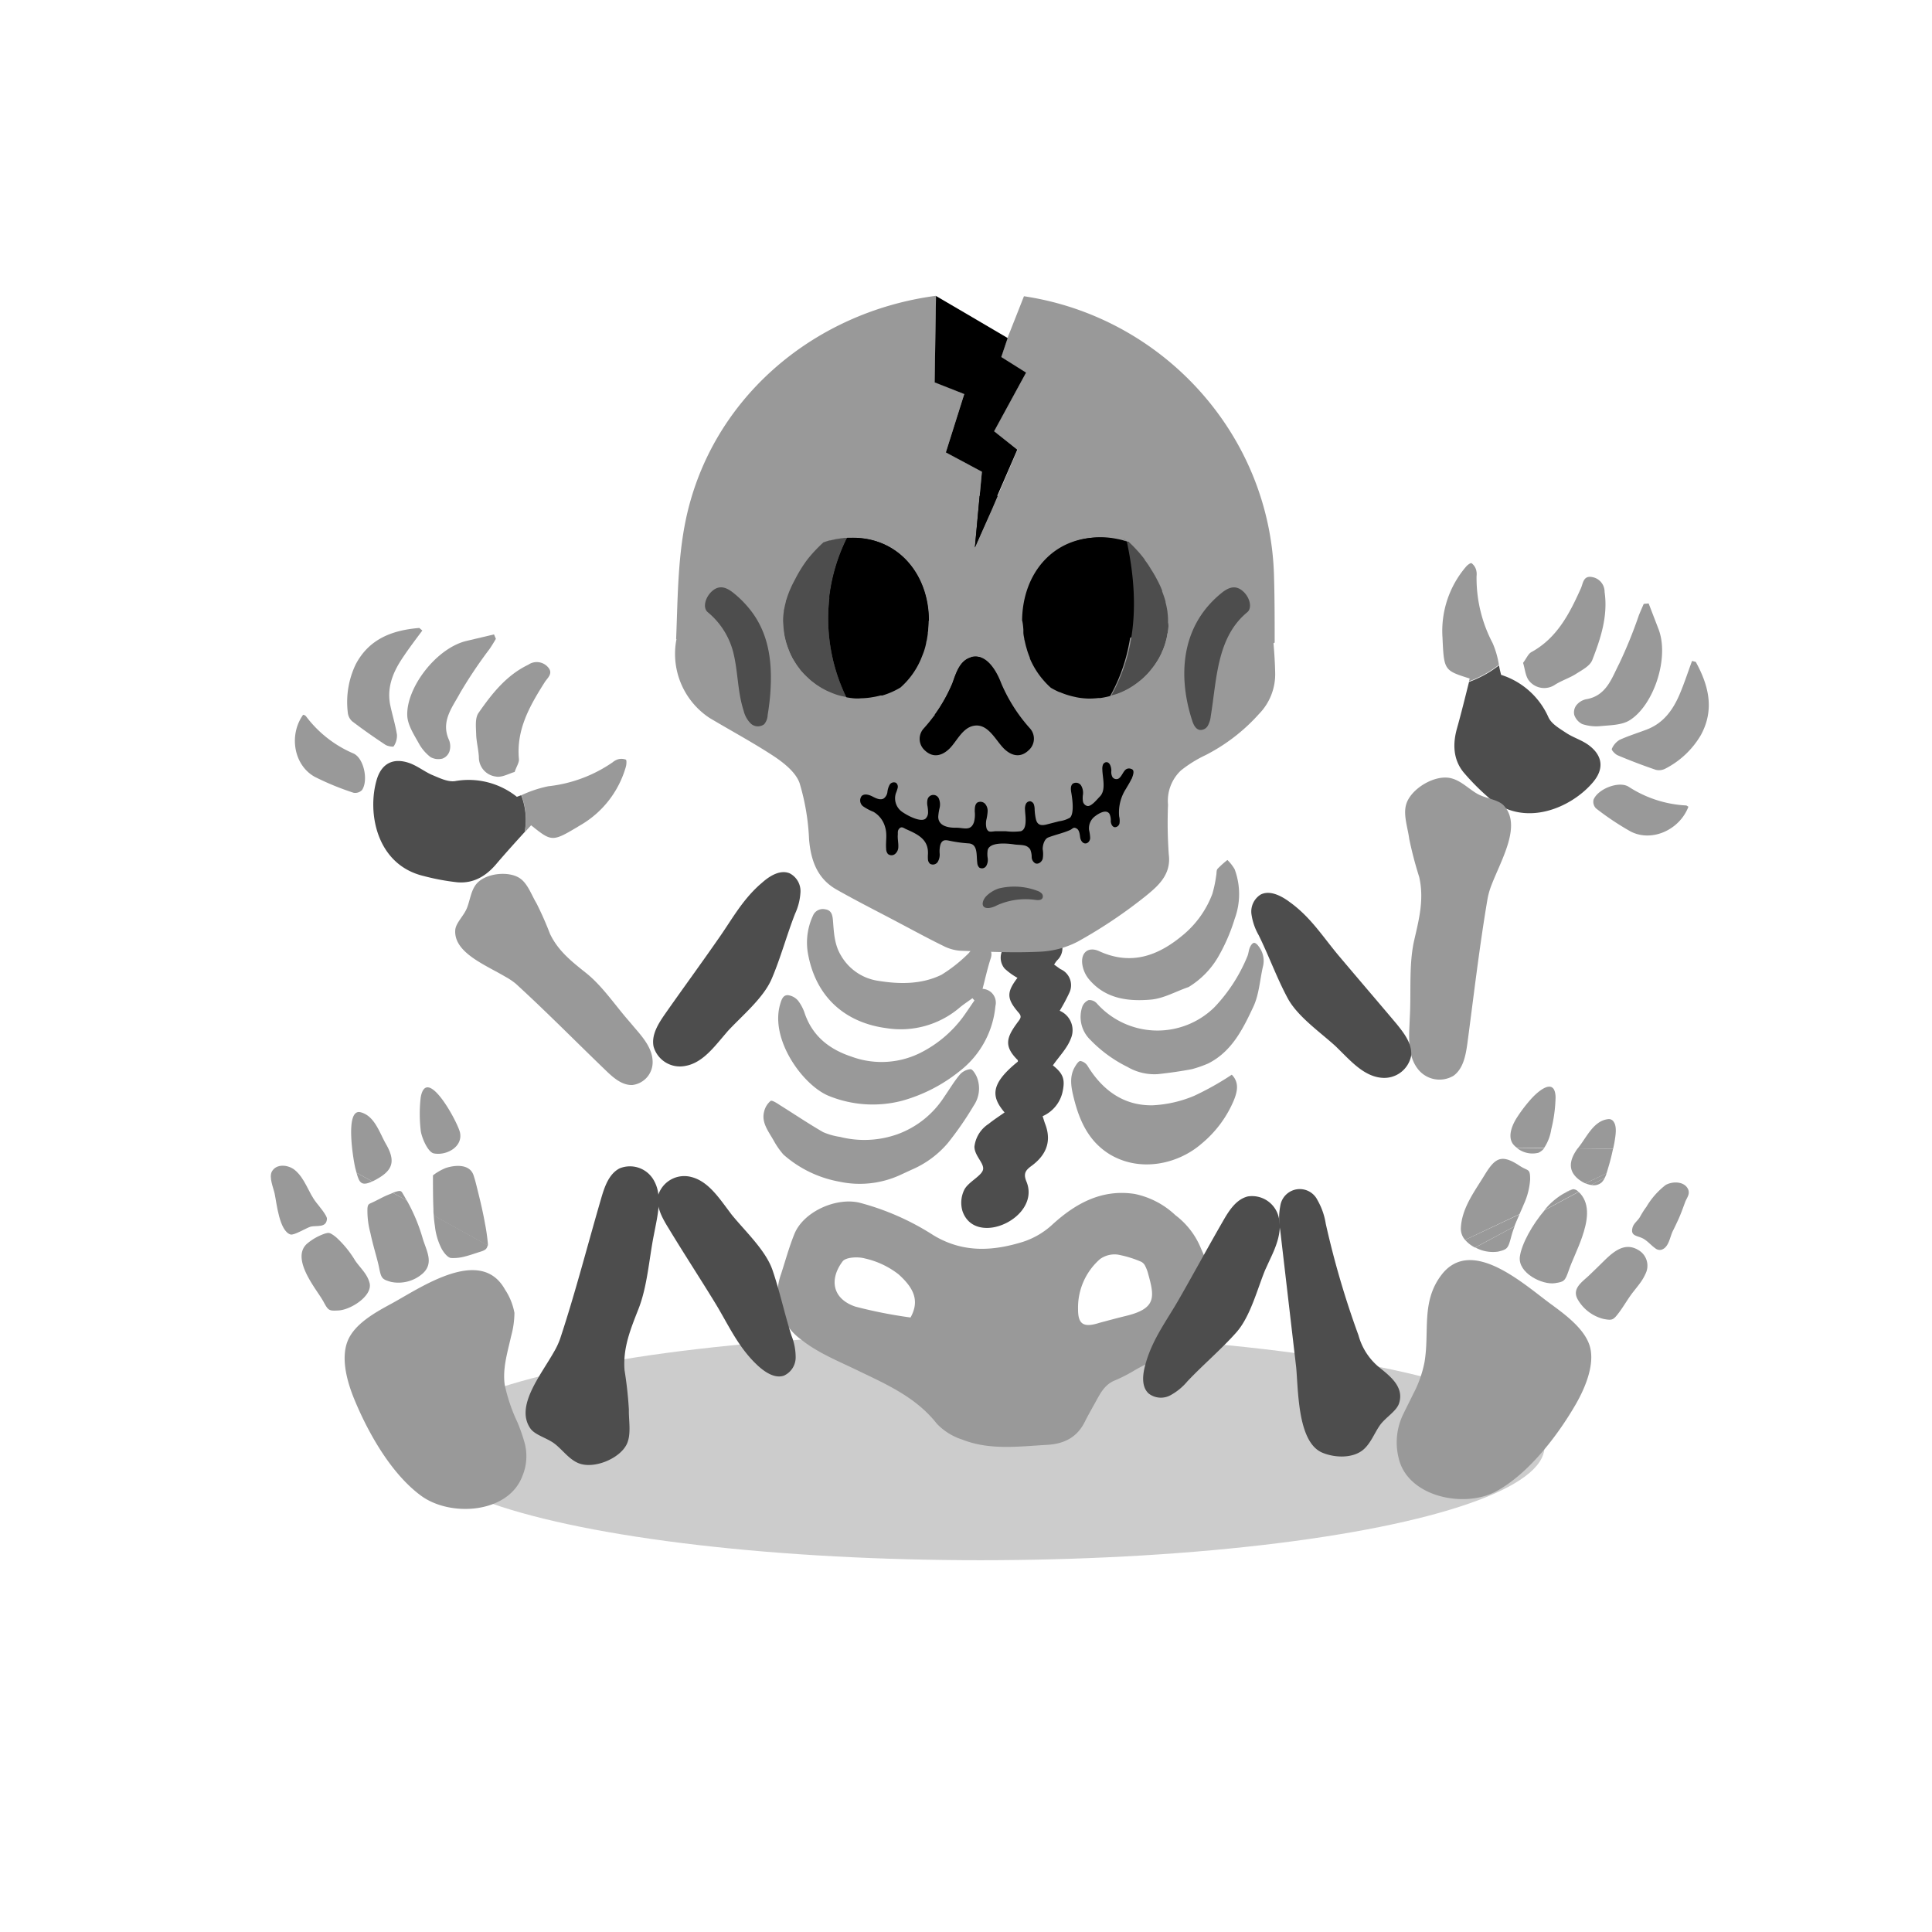 <svg xmlns="http://www.w3.org/2000/svg" viewBox="0 0 300 300"><defs><style>.cls-1{isolation:isolate;}.cls-2{fill:#ccc;mix-blend-mode:multiply;}.cls-3{fill:#4d4d4d;}.cls-4{fill:#999;}.cls-5{fill:none;}</style></defs><title>Artboard 5</title><g class="cls-1"><g id="Layer_1" data-name="Layer 1"><rect x="119" y="77" width="64" height="34"/><ellipse class="cls-2" cx="152.23" cy="224.69" rx="87.59" ry="17.58"/><path class="cls-3" d="M154.15,190.6c-2,.31-3.93-.35-4.69-2.52a4.55,4.55,0,0,1,.23-3.24c.53-1.23,2.64-2.17,2.94-3.16s-1.33-2.19-1.32-3.64a4.88,4.88,0,0,1,2.2-3.52c.79-.64,1.65-1.19,2.48-1.78-2-2.37-2.36-4.33,2.06-7.89,0-.08,0-.18,0-.22-2.25-2.22-1.77-3.57.05-6,.37-.49.58-.79.09-1.36-1.9-2.19-1.91-3.18-.2-5.43a10.09,10.09,0,0,1-2-1.45,2.63,2.63,0,0,1,.3-3.66,9.11,9.11,0,0,1,5.24-2.49,3,3,0,0,1,3.11,1.73,2.57,2.57,0,0,1-.51,3.17,5.77,5.77,0,0,0-.45.64c.37.25.69.51,1,.71a2.72,2.72,0,0,1,1.36,3.68,28.66,28.66,0,0,1-1.49,2.78,3.28,3.28,0,0,1,1.73,4.32c-.58,1.53-1.83,2.78-2.79,4.16,1.66,1.32,1.94,2.23,1.47,4.26a5.4,5.4,0,0,1-3.06,3.63c.15.46.26.86.41,1.25,1.11,2.94-.13,5-2.15,6.48-.92.67-1.28,1.19-.78,2.41C160.83,186.93,157.42,190.08,154.15,190.6Z"/><path class="cls-4" d="M151,155c-.72.53-1.46,1-2.14,1.59a14.11,14.11,0,0,1-11.22,3.06c-6.23-.82-11-4.67-12.21-11.75a9.87,9.87,0,0,1,.8-5.7,1.66,1.66,0,0,1,1.92-1c.95.13,1.12.87,1.19,1.72.15,1.88.21,3.77,1.27,5.49a8,8,0,0,0,5.75,3.89c3.37.55,6.75.56,9.82-.93a23,23,0,0,0,4.23-3.35,5.19,5.19,0,0,0,.6-.82c.47-.6,1-1.15,1.82-.57s1.38,1.08,1,2.21c-.5,1.54-.85,3.14-1.26,4.71a2.15,2.15,0,0,1,2,2.66,14.47,14.47,0,0,1-5.65,10.19,24.74,24.74,0,0,1-8.87,4.53,18.09,18.09,0,0,1-11.43-.79c-4-1.69-9.08-8.74-7.48-14.2.21-.71.44-1.45,1.22-1.41a2.48,2.48,0,0,1,1.57.86,6.72,6.72,0,0,1,1.06,2.06c1.25,3.52,3.85,5.5,7.22,6.62a13.51,13.51,0,0,0,11.14-.81,18.65,18.65,0,0,0,6.16-5.31c.62-.85,1.2-1.74,1.8-2.6Z"/><path class="cls-4" d="M120.19,177.2c-.85-1.53-2-2.87-1.53-4.62a3.05,3.05,0,0,1,1-1.63c.2-.15,1,.35,1.42.64,2.25,1.4,4.45,2.89,6.74,4.21a10.67,10.67,0,0,0,2.63.74,15.36,15.36,0,0,0,9-.45,14.54,14.54,0,0,0,7.16-5.76c.8-1.15,1.52-2.37,2.41-3.44a2.54,2.54,0,0,1,1.68-.87c.32,0,.8.77,1,1.27a4.72,4.72,0,0,1-.51,4.4,50.74,50.74,0,0,1-4,5.79,15.22,15.22,0,0,1-5.63,4.15l-1.86.86a15.08,15.08,0,0,1-9.36,1,17.92,17.92,0,0,1-8.69-4.21A12.18,12.18,0,0,1,120.19,177.2Z"/><path class="cls-4" d="M191.27,166.88c1.21,1.23.85,2.66.31,4a17.56,17.56,0,0,1-5,6.71c-3.68,3.2-9.54,4.48-14.25,1.66-3.26-2-4.69-5.16-5.57-8.66-.41-1.65-.78-3.35.15-4.93.22-.37.57-.92.86-.91a1.69,1.69,0,0,1,1.12.78c2.35,3.82,5.65,6.18,10.09,6.1a19,19,0,0,0,6.45-1.47A44.85,44.85,0,0,0,191.27,166.88Z"/><path class="cls-4" d="M187.62,165.13a17.76,17.76,0,0,1-2.55.89c-1.74.33-3.51.58-5.27.77a8.25,8.25,0,0,1-4.73-1.12,20.71,20.71,0,0,1-5.76-4.2,4.93,4.93,0,0,1-1.26-5.13,1.79,1.79,0,0,1,1-1.05,1.57,1.57,0,0,1,1.26.51,12.62,12.62,0,0,0,18.27.6,25.45,25.45,0,0,0,5.09-7.85c.2-.44.22-1,.41-1.43.12-.29.37-.67.62-.71s.58.29.75.55a3.63,3.63,0,0,1,.7,2.95c-.52,2.16-.62,4.51-1.55,6.46C193,159.78,191.28,163.28,187.62,165.13Z"/><path class="cls-4" d="M184.56,153.27c-2,.68-3.87,1.78-5.87,1.95-3.52.3-7.07-.11-9.63-3.2a4.76,4.76,0,0,1-1-2.28c-.26-1.89,1-2.83,2.71-2,4.87,2.19,9,.68,12.73-2.39a15.33,15.33,0,0,0,4.75-6.54,19.3,19.3,0,0,0,.61-2.92c.07-.34,0-.77.22-1a15.05,15.05,0,0,1,1.51-1.35,6.33,6.33,0,0,1,1.13,1.45,11.08,11.08,0,0,1,0,7.69,28.36,28.36,0,0,1-2.53,5.85A13.32,13.32,0,0,1,184.56,153.27Z"/><rect x="130.58" y="115.55" width="47.02" height="20.41"/><path class="cls-4" d="M180.78,95c-.93,1.65-3,2.89-4.76,3.78-2.38,1.18-5,1.86-7.17.88a9.17,9.17,0,0,1-7.05-4.42c-4.89-.2-9.88-.72-14.93-1.33-.48.53-1,1.05-1.52,1.56a7.2,7.2,0,0,1-6.83,1.9c-2.51-.6-5.22-1.09-7.33-2.43a10.37,10.37,0,0,1-3.28-3.38A127.71,127.71,0,0,0,107,90.79l0,.16c-.64,2.84-1.37,5.67-2,8.52a11.92,11.92,0,0,0,5.16,12c3.35,2,6.82,3.86,10.07,6,1.56,1.05,3.35,2.48,3.93,4.13a35.42,35.42,0,0,1,1.47,8.73c.28,3.29,1.28,6.1,4.25,7.79,3.29,1.87,6.68,3.56,10,5.33,2.18,1.15,4.34,2.33,6.56,3.41a6.88,6.88,0,0,0,2.65.77c4,.14,8.1.35,12.14.16a14.11,14.11,0,0,0,6.11-1.57,75.6,75.6,0,0,0,10.55-7.07c1.87-1.52,4-3.31,3.6-6.44a70,70,0,0,1-.12-7.76,6.49,6.49,0,0,1,2-5.31,19.25,19.25,0,0,1,3.82-2.38,28.45,28.45,0,0,0,8.29-6.38,8.82,8.82,0,0,0,2.53-6.33c-.06-3.45-.49-6.9-.78-10.35q-.3-3.63-.6-7.25a44.48,44.48,0,0,1-15.31,6.72A8.68,8.68,0,0,1,180.78,95Zm-36.09,12.33c1.16-1.93,2.2-4.37,3.86-6.28,2.87-3.31,5.1-2.39,6.76.58a20.46,20.46,0,0,1,2.18,7.93c.29,3.15-2,4.4-4.85,2.88-1.52-.81-2.69-1.29-4.4-.24-1.87,1.14-3.08.38-3.48-1.79A21,21,0,0,1,144.69,107.31Zm31,13.64c-.29.61-.68,1.2-.84,1.5a6.74,6.74,0,0,0-1.07,4.29,2.84,2.84,0,0,1,.06,1.06.75.75,0,0,1-.74.63c-.4-.05-.59-.52-.62-.92a2.33,2.33,0,0,0-.21-1.17c-.53-.77-1.73,0-2.25.4a2.32,2.32,0,0,0-.91,2.13,6.57,6.57,0,0,1,.17,1.22c0,.41-.31.85-.72.86s-.68-.37-.79-.74-.07-1.27-.58-1.57-.59,0-1,.21c-1.08.49-2.31.74-3.42,1.17-.62.24-.88,1.25-.86,1.83a4.36,4.36,0,0,1,0,1.49c-.15.48-.67.89-1.14.7a1.14,1.14,0,0,1-.57-1,3,3,0,0,0-.23-1.16,1.41,1.41,0,0,0-.93-.62c-.51-.11-1-.08-1.56-.16-1.05-.16-3.76-.43-4.11.87a3.82,3.82,0,0,0,0,1.26,1.89,1.89,0,0,1-.23,1.22.78.78,0,0,1-1.1.23,1.17,1.17,0,0,1-.29-.74c-.16-1.16.13-2.92-1.36-3a21.17,21.17,0,0,1-2.66-.35c-.74-.14-1.38-.4-1.71.56a4.08,4.08,0,0,0-.11,1.36,2.2,2.2,0,0,1-.3,1.31.89.89,0,0,1-1.19.29,1,1,0,0,1-.33-.69,5.46,5.46,0,0,1,0-.78c.13-2.29-1.54-3.09-3.35-3.89-.4-.17-.7-.49-1.06-.15s-.24.74-.27,1c-.05.66.11,1.26.08,1.91a1.42,1.42,0,0,1-.5,1.07.87.87,0,0,1-1.12,0,1.28,1.28,0,0,1-.27-.81c-.09-1.2.2-2.21-.17-3.39a3.92,3.92,0,0,0-1.8-2.34,8.16,8.16,0,0,1-1.6-.85,1.15,1.15,0,0,1-.24-1.6c.44-.43,1.18-.2,1.73.09s1.23.6,1.74.26a1.49,1.49,0,0,0,.54-1,3,3,0,0,1,.34-1.1.77.77,0,0,1,1-.3.79.79,0,0,1,.25.79,6.29,6.29,0,0,1-.28.83,2.57,2.57,0,0,0,1.15,3c.66.46,2.76,1.59,3.48.92a1.35,1.35,0,0,0,.37-.93,6.15,6.15,0,0,0-.09-1,2.41,2.41,0,0,1,0-1,.93.93,0,0,1,1.8-.07,2.33,2.33,0,0,1,.08,1.36,7.93,7.93,0,0,0-.21,1.36c0,1.46,1.59,1.73,2.76,1.71s2.3.6,2.79-.88a4.42,4.42,0,0,0,.12-1.62c0-.51,0-1.11.4-1.41a1,1,0,0,1,1.18.17,1.66,1.66,0,0,1,.42,1.19,7.41,7.41,0,0,1-.19,1.28,3,3,0,0,0,0,1.28.85.85,0,0,0,.35.53c.25.15.83,0,1.12,0,.51,0,1,0,1.52,0a9.33,9.33,0,0,0,2.36,0c.63-.21.73-1,.74-1.65s-.08-1.15-.1-1.72a1.78,1.78,0,0,1,.13-.84.73.73,0,0,1,.68-.44.76.76,0,0,1,.58.52,2.69,2.69,0,0,1,.11.81,8.66,8.66,0,0,0,.18,1.39c.24,1.13,1,1.08,1.88.83l1.76-.45a4.51,4.51,0,0,0,1.68-.56c.67-.69.35-2.94.2-3.81-.09-.51-.17-1.13.22-1.46a.94.94,0,0,1,1.29.28,2.22,2.22,0,0,1,.29,1.42,3.45,3.45,0,0,0,0,1.06.91.91,0,0,0,.71.71c.61.07,1.45-1,1.87-1.43,1.06-1,.46-2.9.43-4.25a1.9,1.9,0,0,1,.07-.67.66.66,0,0,1,.47-.45c.65-.12.87.87.86,1.32a1.66,1.66,0,0,0,.18,1,.75.75,0,0,0,.64.3c.62,0,.91-1,1.33-1.41a.83.83,0,0,1,.93-.17C176.22,119.54,176,120.25,175.72,120.95Z"/><path class="cls-5" d="M141.84,105.22l-.1.1Z"/><path class="cls-5" d="M143.23,103.73q-.34.43-.72.84Q142.89,104.17,143.23,103.73Z"/><polygon class="cls-5" points="201.76 100.02 197.88 101.87 197.88 101.88 201.76 100.02"/><path class="cls-5" d="M140.9,106l0,0q.41-.31.79-.64h0a12.67,12.67,0,0,1-1.73,1.3h0Q140.47,106.33,140.9,106Z"/><path class="cls-5" d="M142.5,104.58h0c-.22.23-.45.45-.68.66l.25-.24C142.22,104.85,142.37,104.72,142.5,104.58Z"/><polygon class="cls-5" points="140 106.62 140.01 106.62 140.01 106.62 140 106.62"/><path class="cls-3" d="M175.17,84.2l-.47-.43v0Z"/><path class="cls-3" d="M172.56,108c.22-.06.45-.12.67-.19l.33-.11.62-.25.35-.16.58-.29.34-.2.55-.34.28-.2q.48-.34.93-.72l.37-.32.39-.38.36-.38.34-.4.35-.44.29-.39c.13-.18.25-.38.37-.57l.2-.32q.26-.45.48-.92c0-.11.09-.22.14-.32s.19-.46.28-.69.09-.26.13-.39.14-.45.19-.67l.1-.4c.05-.24.1-.49.14-.74s0-.24.06-.36c0-.37.08-.75.09-1.13a9.85,9.85,0,0,0-.08-1.53s0,0,0-.07a12.46,12.46,0,0,0-.31-1.54l0-.11a15.85,15.85,0,0,0-.52-1.55l0-.12c-.21-.52-.44-1-.7-1.54l-.06-.11q-.4-.77-.88-1.53l-.06-.09c-.32-.51-.67-1-1-1.49l0-.06q-.56-.73-1.18-1.42l0,0c-.42-.46-.85-.9-1.3-1.31h0l-.42-.13C176.72,92.28,176.72,100.58,172.56,108Z"/><path class="cls-3" d="M131.56,83.51l-.48,0,.48,0Z"/><path class="cls-3" d="M121.66,97.8c0,.26.07.52.11.78s.07.3.1.45.11.45.17.67.1.31.15.47.14.41.22.61.13.32.19.47.17.38.26.56.15.31.24.46.2.35.31.51.18.3.28.44.22.31.34.46.21.3.33.44l.19.21a12.06,12.06,0,0,0,1,1l.28.26c.18.15.36.29.55.43l.31.24.58.38.33.2.63.34.34.16.68.29.32.12c.24.09.49.17.74.24l.27.07.83.18a28,28,0,0,1,.15-24.76l-.48,0-.74.1-.41.06q-.48.09-1,.22l-.12,0q-.51.14-1,.32l-.07.06c-.41.38-.81.77-1.2,1.18l-.14.15q-.52.56-1,1.16l-.17.22a21.11,21.11,0,0,0-1.85,2.81l-.15.28q-.33.62-.6,1.25l-.1.23a15.07,15.07,0,0,0-.51,1.44c0,.09,0,.19-.07.28q-.16.58-.26,1.14c0,.13,0,.25-.06.38a9.85,9.85,0,0,0-.11,1.36c0,.41,0,.81.06,1.2C121.62,97.54,121.65,97.67,121.66,97.8Z"/><path class="cls-4" d="M140,106.62c.31-.19.6-.39.89-.61Q140.47,106.33,140,106.62Z"/><path class="cls-4" d="M142.5,104.58c-.13.14-.28.27-.42.41C142.22,104.85,142.37,104.72,142.5,104.58Z"/><path class="cls-4" d="M141.91,118.76c2.14.34,13.86,2.06,21.21-.31L184,107.27c0-.2,0-.41-.05-.59-.37-4.79.62-8.85,3.33-12.16a16.14,16.14,0,0,1,2.34-2.36c.93-.76,2.1-1.49,3.37-.42,1.11.94,1.57,2.63.73,3.32a12.16,12.16,0,0,0-4.46,9.38l8.67-4.66c0-3.41,0-6.83-.1-10.24C197.31,67.63,180.67,49.24,159,46l-1.23,3.12-1.32,3.34-1,3,3.85,2.42-5,9.11L158,69.82l-4,9.34L151.38,85l.54-5.87.55-5.91-5.59-3,2.86-9.06-4.6-1.81.16-10.16.05-3.26,0,0C126,48.49,110,62.3,106.34,81.46c-1.11,5.8-1.11,11.81-1.35,17.77l9.37,5a12.07,12.07,0,0,0-4.44-9.12c-.84-.69-.38-2.39.73-3.32,1.27-1.07,2.44-.35,3.37.42a16.09,16.09,0,0,1,2.41,2.44c2.66,3.3,3.63,7.34,3.26,12.08m55-22.91.47.43-.47-.41-.32-.28Zm-34.88,23h0A12.35,12.35,0,0,1,137,108l-.21.06a11.9,11.9,0,0,1-1.21.26l-.36.06a11.62,11.62,0,0,1-1.49.12c-.4,0-.79,0-1.17,0s-.7-.08-1-.14h-.1c-.28-.05-.56-.12-.83-.19l-.27-.07c-.25-.07-.49-.15-.74-.24l-.32-.12-.68-.29-.34-.16-.63-.34-.33-.2-.58-.38-.31-.24c-.18-.14-.37-.28-.55-.43l-.28-.26a12.06,12.06,0,0,1-1-1l-.19-.21c-.12-.14-.22-.29-.33-.44s-.23-.3-.34-.46-.19-.3-.28-.44-.21-.34-.31-.51-.16-.3-.24-.46-.18-.37-.26-.56-.13-.31-.19-.47-.15-.4-.22-.61-.1-.31-.15-.47-.12-.45-.17-.67-.07-.3-.1-.45-.08-.52-.11-.78,0-.26-.05-.39c0-.4-.06-.8-.06-1.2a9.85,9.85,0,0,1,.11-1.36c0-.13,0-.25.06-.38q.1-.57.26-1.14c0-.09,0-.19.07-.28a15.07,15.07,0,0,1,.51-1.44l.1-.23q.27-.63.6-1.25l.15-.28A21.11,21.11,0,0,1,125.28,87l.17-.22q.48-.6,1-1.16l.14-.15c.39-.41.79-.81,1.2-1.18l.06-.06h0q.49-.18,1-.32l.12,0q.47-.12,1-.22l.41-.06.74-.1.48,0c.25,0,.5,0,.75,0,7.28-.06,12,5.85,11.89,13.06,0,.49,0,1-.08,1.44,0,.14,0,.27-.05.4,0,.34-.09.68-.16,1,0,.14-.06.28-.09.42-.07.33-.16.65-.25,1l-.11.35q-.17.53-.39,1l-.08.2a12.3,12.3,0,0,1-3.17,4.39l.19-.13Zm2-1.53-.1.1a12.54,12.54,0,0,1-1.73,1.3,12.67,12.67,0,0,0,1.73-1.3l.09-.09c.23-.21.46-.43.68-.66s.49-.55.72-.83q-.34.43-.72.84C142.3,104.8,142.07,105,141.84,105.22Zm17.9,11.28c-1.26,1.21-2.64.89-3.79-.21-1.35-1.3-2.51-4.05-4.79-3.58-1.71.36-2.62,2.49-3.76,3.58s-2.53,1.42-3.79.21a2.39,2.39,0,0,1-.2-3.4,24.93,24.93,0,0,0,4.5-7.07c.53-1.46,1.1-3.54,2.89-4l0-.1,1.42-.14.12.31c1.54.61,2.59,2.63,3.11,4a25.26,25.26,0,0,0,4.46,7A2.39,2.39,0,0,1,159.74,116.5Zm21.65-18.64c0,.12,0,.24-.06.36s-.08.5-.14.74l-.1.4c-.06.23-.12.45-.19.67s-.08.26-.13.39-.18.46-.28.69-.09.22-.14.32q-.22.47-.48.92l-.2.32c-.12.19-.24.38-.37.57l-.29.39-.35.44-.34.4-.36.38-.39.38-.37.32q-.45.38-.93.72l-.28.2-.55.34-.34.2-.58.29-.35.16-.62.25-.33.11-.68.22-.24,0a12,12,0,0,1-1.27.25l-.32,0a11.7,11.7,0,0,1-1.6.08,11.5,11.5,0,0,1-1.42-.13l-.38-.07c-.35-.06-.71-.14-1-.24l-.35-.1a12.15,12.15,0,0,1-1.22-.45l-.07,0a12.41,12.41,0,0,1-1.33-.68h0a11.62,11.62,0,0,1-1-1l0,0a12.7,12.7,0,0,1-2.27-3.57l0-.11c-.16-.38-.3-.76-.42-1.16l-.1-.35c-.09-.33-.18-.66-.25-1,0-.14-.06-.29-.09-.43-.06-.33-.11-.67-.14-1,0-.14,0-.28,0-.42,0-.48-.06-1-.06-1.44.09-7.4,5-13.13,12.47-12.85.4,0,.79.05,1.17.1l.4.06.73.14.47.11.64.19h0l.42.13h0c.45.41.88.85,1.3,1.31l0,0q.62.68,1.18,1.42l0,.06c.37.48.71,1,1,1.49l.06.09q.48.75.88,1.53l.06.11c.26.51.5,1,.7,1.54l0,.12a15.85,15.85,0,0,1,.52,1.55l0,.11a12.46,12.46,0,0,1,.31,1.54s0,0,0,.07a9.85,9.85,0,0,1,.08,1.53C181.47,97.11,181.44,97.49,181.39,97.86Z"/><path class="cls-4" d="M140.94,106c.27-.2.54-.42.79-.64Q141.35,105.67,140.94,106Z"/><path class="cls-4" d="M150.82,101.93l0,.1h0Z"/><path class="cls-4" d="M152.36,102.1l-.12-.31.12.31Z"/><path class="cls-4" d="M151,102a2.49,2.49,0,0,1,1.39.14l-.12-.31-1.42.14,0,.1Z"/><path class="cls-4" d="M140.94,106l0,0c-.29.22-.58.42-.89.61h0a12.54,12.54,0,0,0,1.73-1.3h0C141.48,105.56,141.21,105.77,140.94,106Z"/><polygon class="cls-4" points="140.01 106.62 140 106.62 140.01 106.62 140.01 106.62"/><path class="cls-4" d="M140,106.62l-.19.13h0Z"/><path class="cls-4" d="M172.31,108.11l.24,0v0Z"/><path class="cls-4" d="M170.72,108.4a12,12,0,0,1-1.6.08A11.7,11.7,0,0,0,170.72,108.4Z"/><path class="cls-4" d="M172.55,108.06l.68-.22c-.22.07-.44.13-.67.19Z"/><path class="cls-4" d="M127.84,84.27l-.06.06.06-.06Z"/><path class="cls-4" d="M130.58,108.09c.27.07.55.14.83.19h0Z"/><path class="cls-4" d="M131.42,108.28h.1l-.1,0Z"/><path class="cls-3" d="M201.63,217.11c.35,3.51,1.15,7.39,3.7,8.46,1.87.79,4.64.93,6.31-.42,1.2-1,1.76-2.59,2.62-3.82s2.63-2.21,3-3.47c.77-2.45-1.33-4.12-3-5.46a9.75,9.75,0,0,1-3.32-5.07A137.61,137.61,0,0,1,205.86,190a10.68,10.68,0,0,0-1.28-3.64,3.06,3.06,0,0,0-5.78.91,10.1,10.1,0,0,0,0,3.8l.18,1.58,2.29,19.67C201.38,213.47,201.44,215.24,201.63,217.11Z"/><path class="cls-3" d="M86,209.95c-2.07,3.66-6,8.4-3.67,11.82.73,1.1,2.66,1.5,3.88,2.48s2.16,2.34,3.59,2.94c2.39,1,6.5-.7,7.55-3,.7-1.54.26-3.67.3-5.33a59.71,59.71,0,0,0-.67-6.08c-.28-3.48.94-6.41,2.16-9.52,1.36-3.45,1.64-7.65,2.35-11.3l.35-1.79c.44-2.26.85-4.73-.24-6.75a4.25,4.25,0,0,0-5.38-2c-1.66.85-2.34,2.84-2.86,4.63-2.12,7.26-4,14.62-6.38,21.82A11.73,11.73,0,0,1,86,209.95Z"/><path class="cls-4" d="M65.43,232.29C70,235.6,78.9,235,81.1,229.24a8,8,0,0,0,.27-5.51,27.25,27.25,0,0,0-1-2.83,26.47,26.47,0,0,1-2-5.89c-.35-2.57.45-5.06,1-7.54a14.06,14.06,0,0,0,.51-3.61,9.7,9.7,0,0,0-1.47-3.63c-3.77-6.77-13-.33-17.55,2.16-2.49,1.35-5.92,3.19-6.94,6s.08,6.47,1.18,9.09C57.24,222.62,60.8,228.92,65.43,232.29Z"/><path class="cls-4" d="M67.53,190.36a10,10,0,0,0,1.1,3.65c.28.46.8,1.2,1.37,1.33a6.84,6.84,0,0,0,2.25-.25c.8-.2,1.58-.49,2.36-.73s1-.45,1.12-1l-8.38-4.65C67.39,189.29,67.44,189.82,67.53,190.36Z"/><path class="cls-4" d="M75.31,190c-.3-1.7-.68-3.32-1.1-5-.21-.84-.39-1.65-.68-2.51-.6-1.78-2.85-1.6-4.3-1.13a8.29,8.29,0,0,0-2,1.15c0,1.73,0,3.47.07,5.2,0,.35,0,.7.07,1.06l8.38,4.65a1.47,1.47,0,0,0,0-.38A29.55,29.55,0,0,0,75.31,190Z"/><path class="cls-4" d="M60.27,185.53c-.86.35-1.64.82-2.48,1.2-.58.26-.65.28-.73.86a13,13,0,0,0,.45,3.84c.41,2,1.07,4,1.34,5.34.35,1.78.48,1.87,1.85,2.28a5.69,5.69,0,0,0,4.9-1.27c1.88-1.66.56-3.64,0-5.6a27.41,27.41,0,0,0-2.42-5.76L61,185.23Z"/><path class="cls-4" d="M61.65,185a6.28,6.28,0,0,0-.65.22l2.16,1.2c-.16-.28-.31-.57-.48-.85C62.34,185,62.34,184.83,61.65,185Z"/><path class="cls-4" d="M57.39,199.23c-.36-1.44-1.47-2.35-2.26-3.52a16,16,0,0,0-2.66-3.33,4.94,4.94,0,0,0-1.12-.84c-.34-.14-.44-.1-.86,0a8.57,8.57,0,0,0-2.8,1.57c-1.6,1.4-.64,3.75.22,5.32s1.84,2.79,2.38,3.8c.7,1.3.85,1.33,2.22,1.26C54.41,203.43,57.89,201.23,57.39,199.23Z"/><path class="cls-4" d="M67.37,179.1c1.93.38,4.52-1,4.06-3.23-.33-1.58-5.22-10.65-6.11-5.42a22.58,22.58,0,0,0,0,5C65.38,176.39,66.38,178.91,67.37,179.1Z"/><path class="cls-4" d="M57.8,183.45l-2.44-1.35C55.78,183.65,56.12,184.24,57.8,183.45Z"/><path class="cls-4" d="M59.25,182.64c1.82-1.25,2.06-2.63.65-5.05-1-1.77-1.75-4.33-3.91-4.88-2.52-.64-1.08,7.67-.82,8.67l.19.72,2.44,1.35.19-.08A11,11,0,0,0,59.25,182.64Z"/><path class="cls-4" d="M50.77,189.24c0-.53-1.32-2.07-1.65-2.5-1.27-1.61-1.73-3.75-3.38-5.09-1-.79-2.82-1-3.52.26-.49.9.23,2.52.43,3.45.31,1.45.72,5.79,2.46,6.33.54.17,2.41-1,3.14-1.22C49.2,190.25,50.69,190.71,50.77,189.24Z"/><path class="cls-4" d="M240.88,202.54c-4.23-3.09-12.45-10.71-17.1-4.51-3.13,4.17-1.78,8.72-2.58,13.47a17.82,17.82,0,0,1-1.78,5c-.48,1-1,2-1.48,3a10,10,0,0,0-.75,6.94c1.4,6,10.17,7.81,15.12,5.14s9.42-8.47,12.25-13.31c1.44-2.45,3-6,2.4-8.85S243.17,204.22,240.88,202.54Z"/><path class="cls-4" d="M232.63,194.35c1.39-.35,1.53-.43,2-2.2a13.5,13.5,0,0,1,.56-1.72l-6.1,3.28A5.69,5.69,0,0,0,232.63,194.35Z"/><path class="cls-4" d="M227.5,192.53a4.9,4.9,0,0,0,1.55,1.19l6.1-3.28c.24-.63.52-1.25.8-1.88Z"/><path class="cls-4" d="M237.6,183.14c0-1.77-.3-1.24-1.62-2.11-2.87-1.91-3.84-1.22-5.48,1.47-1.55,2.54-3.55,5.14-3.66,8.26a2.61,2.61,0,0,0,.66,1.77l8.45-4c.22-.5.45-1,.65-1.5A11,11,0,0,0,237.6,183.14Z"/><path class="cls-4" d="M236,195.15c-.31,2.53,3.48,4.4,5.45,4.1,1.42-.22,1.56-.29,2.15-2,.45-1.34,1.38-3.19,2.05-5.11.86-2.47,1.3-5-.23-6.77-.11-.12-.2-.21-.29-.29l-5.28,2.84C237.95,190.14,236.26,193.16,236,195.15Z"/><path class="cls-4" d="M244.23,184.66l-1.27.6-.14.07a10.68,10.68,0,0,0-3,2.58l5.28-2.84A1.11,1.11,0,0,0,244.23,184.66Z"/><path class="cls-4" d="M244.23,184.66a4.65,4.65,0,0,0-1.27.6Z"/><path class="cls-4" d="M251.36,203.86c.76-1,1.42-2.2,2.21-3.21l.37-.47c.31-.39.62-.78.91-1.2a8.13,8.13,0,0,0,.7-1.26,2.8,2.8,0,0,0-1.09-3.58c-2.1-1.31-3.83.12-5.38,1.64-.81.8-1.64,1.61-2.43,2.36-1.09,1-2.56,2-1.68,3.6a6.41,6.41,0,0,0,4,3.06C250.34,205.06,250.49,205,251.36,203.86Z"/><path class="cls-4" d="M240.88,175.36a22.6,22.6,0,0,0,.67-5c-.1-3-2.45-1.16-3.64.11a22.68,22.68,0,0,0-2.32,3c-.71,1.08-1.51,2.85-.72,4.08a2.66,2.66,0,0,0,.63.64l4.27.06A7.15,7.15,0,0,0,240.88,175.36Z"/><path class="cls-4" d="M238.89,179a2.31,2.31,0,0,0,.89-.71l-4.27-.06A3.84,3.84,0,0,0,238.89,179Z"/><path class="cls-4" d="M248.72,183.59a2.55,2.55,0,0,0,.48-.72L247.08,184A1.85,1.85,0,0,0,248.72,183.59Z"/><path class="cls-4" d="M250.71,177.28c.13-.86.41-2.27-.12-3.06a.87.87,0,0,0-.88-.44c-2.22.25-3.28,2.7-4.54,4.31l-.17.23,5.49.07C250.56,178,250.65,177.65,250.71,177.28Z"/><path class="cls-4" d="M246.18,183.74a3.72,3.72,0,0,0,.9.27l2.12-1.14a5.57,5.57,0,0,0,.28-.69Z"/><path class="cls-4" d="M244.37,182.34a3.69,3.69,0,0,0,.79.81,5,5,0,0,0,1,.6l3.3-1.55c.14-.43.26-.87.37-1.23.25-.85.46-1.71.64-2.58l-5.49-.07C244.11,179.52,243.44,181,244.37,182.34Z"/><path class="cls-4" d="M258.65,184a11.91,11.91,0,0,0-3,3.4c-.4.53-.68,1-1,1.57s-1,1-1.16,1.69c-.34,1.33.79,1.18,1.7,1.69.69.4,1.22,1.05,1.85,1.49a1.07,1.07,0,0,0,.94.22c1.16-.34,1.32-2,1.78-2.92.29-.57.55-1.13.82-1.71.42-.91.74-1.83,1.09-2.77.25-.67.75-1.16.49-1.92C261.62,183.4,259.72,183.4,258.65,184Z"/><polygon points="146.87 70.25 152.47 73.25 151.92 79.17 151.38 85.03 153.92 79.17 157.97 69.82 154.36 66.97 159.33 57.86 155.48 55.44 156.47 52.49 156.47 52.49 150.16 48.78 145.34 45.96 145.29 49.22 145.13 59.38 149.73 61.19 146.87 70.25"/><polygon points="175.19 84.22 175.19 84.22 175.2 84.22 175.19 84.22"/><path d="M158.91,97.76c0,.14,0,.28,0,.42,0,.34.08.68.14,1,0,.15.06.29.09.43.07.34.15.67.25,1l.1.35c.12.39.26.78.42,1.16l0,.11a12.7,12.7,0,0,0,2.27,3.57l0,0a11.62,11.62,0,0,0,1,1h0a12.55,12.55,0,0,0,1.33.68l.07,0a12.15,12.15,0,0,0,1.22.45l.35.1c.34.1.7.17,1,.24l.38.07a11.5,11.5,0,0,0,1.42.13,12,12,0,0,0,1.6-.08l.32,0a13,13,0,0,0,1.27-.25l.25-.07c4.16-7.45,4.16-15.75,2.2-24h0l-.64-.19-.47-.11-.73-.14-.4-.06c-.39,0-.78-.09-1.17-.1-7.51-.28-12.38,5.45-12.47,12.85C158.84,96.81,158.87,97.29,158.91,97.76Z"/><path d="M127.85,84.27h0l-.06.06.07-.06Z"/><path d="M131.51,108.29c.34.06.69.11,1,.14s.78.05,1.17,0a11.62,11.62,0,0,0,1.49-.12l.36-.06a11.9,11.9,0,0,0,1.21-.26L137,108a12.35,12.35,0,0,0,2.82-1.24,12.3,12.3,0,0,0,3.17-4.39l.08-.2q.21-.51.39-1l.11-.35c.1-.32.18-.64.25-1,0-.14.06-.28.09-.42.06-.33.11-.67.16-1,0-.14,0-.27.05-.4,0-.47.08-1,.08-1.44.08-7.21-4.61-13.12-11.89-13.06-.26,0-.5,0-.75,0h0a28,28,0,0,0-.15,24.76Z"/><path d="M147.39,116.29c1.14-1.09,2-3.22,3.76-3.58,2.28-.47,3.44,2.28,4.79,3.58,1.15,1.1,2.53,1.42,3.79.21a2.39,2.39,0,0,0,.2-3.4,25.26,25.26,0,0,1-4.46-7c-.52-1.39-1.57-3.42-3.11-4A2.49,2.49,0,0,0,151,102l-.19.06c-1.78.47-2.36,2.55-2.89,4a24.93,24.93,0,0,1-4.5,7.07,2.39,2.39,0,0,0,.2,3.4C144.86,117.71,146.24,117.39,147.39,116.29Z"/><path class="cls-4" d="M187.93,197.24c.77,4.1-.76,7.26-3.36,10.25-2.38,2.73-5.76,3.69-8.67,5.46A23.92,23.92,0,0,1,173,214.4c-1.58.69-2.23,2.14-3,3.51-.5.9-1,1.78-1.47,2.7-1.2,2.54-3.21,3.6-6,3.75-4.42.25-8.87.86-13.13-.83a9.38,9.38,0,0,1-3.94-2.47c-3.14-4-7.58-6-12-8.12-3.08-1.51-6.38-2.8-9-4.89a8.79,8.79,0,0,1-3.21-10.12c.69-2.11,1.27-4.26,2.1-6.31,1.39-3.44,6.39-5.71,10.06-4.88a40,40,0,0,1,11.55,5.08c4.56,2.74,9.16,2.48,13.92,1a12.38,12.38,0,0,0,4.62-2.75c3.55-3.22,7.6-5.45,12.67-4.68a13,13,0,0,1,6.34,3.3,12.21,12.21,0,0,1,4,5.23C187,195,187.5,196.12,187.93,197.24Zm-17.26,8.18c1.21-.32,2.69-.73,4.19-1.09,4.71-1.15,4.43-2.92,3.43-6.52a5.92,5.92,0,0,0-.44-1.18,1.44,1.44,0,0,0-.62-.69,16.57,16.57,0,0,0-3.7-1.13,3.87,3.87,0,0,0-2.72.7,10,10,0,0,0-3.41,7.76C167.39,205.51,168.12,206.24,170.68,205.42Zm-29.29-.83c1.53-2.72.36-4.72-1.85-6.71a13.16,13.16,0,0,0-5.24-2.47c-1.07-.3-3-.2-3.47.48-2.07,2.79-1.57,5.79,2,7A72.31,72.31,0,0,0,141.39,204.58Z"/><path class="cls-4" d="M231.77,99.85a21.68,21.68,0,0,1-2.49-10.4,2.45,2.45,0,0,0-.08-1,2,2,0,0,0-.7-1c-.14-.08-.64.28-.86.55a15.32,15.32,0,0,0-3.65,11c.23,5.1.24,5.1,4.22,6.36.09,0,.14.14,0,0l-.11.44a17.15,17.15,0,0,0,4.65-2.57A14.12,14.12,0,0,0,231.77,99.85Z"/><path class="cls-3" d="M246.75,115.75c-1.06-.81-2.43-1.2-3.55-1.94s-2.27-1.4-2.75-2.41a12,12,0,0,0-7.36-6.61c-.13-.51-.24-1-.33-1.47a17.15,17.15,0,0,1-4.65,2.57c-.63,2.49-1.21,4.87-1.87,7.21s-.63,4.78,1,6.8a35.68,35.68,0,0,0,3.72,3.78c5.49,5.07,13,1.84,16.42-2.24C249.1,119.39,248.87,117.36,246.75,115.75Z"/><path class="cls-4" d="M256,93.7l1.54,4c1.72,4.51-.79,11.86-4.5,14.15-1.23.76-3,.75-4.51.9a6.89,6.89,0,0,1-2.85-.32,2.49,2.49,0,0,1-1.23-1.42,1.83,1.83,0,0,1,.33-1.5,2.65,2.65,0,0,1,1.5-.93c3.17-.51,4-3.31,5.15-5.53a70.85,70.85,0,0,0,3.06-7.53c.24-.59.5-1.17.75-1.75Z"/><path class="cls-4" d="M236.5,102.93c.57-.77.82-1.42,1.29-1.67,4-2.19,5.94-6,7.7-9.93.33-.74.36-2,1.75-1.72a2.32,2.32,0,0,1,1.92,2.31c.54,3.74-.6,7.21-1.92,10.59-.36.91-1.61,1.55-2.55,2.15s-2.16,1-3.18,1.63a3,3,0,0,1-4-.49C236.86,105.09,236.8,103.84,236.5,102.93Z"/><path class="cls-4" d="M263.32,102.78c2,3.65,2.95,7.4.79,11.36a13.55,13.55,0,0,1-5.45,5.18,2.13,2.13,0,0,1-1.54.22c-2-.68-4-1.44-5.91-2.25-.4-.16-1-.81-.93-1a3,3,0,0,1,1.2-1.4c1.37-.63,2.82-1.07,4.23-1.61,2.62-1,4.1-3.09,5.13-5.54.71-1.67,1.27-3.41,1.9-5.11Z"/><path class="cls-4" d="M262.18,125.26c-1.38,3.63-5.72,5.56-9,3.84a43,43,0,0,1-5.36-3.58,1.47,1.47,0,0,1-.38-1.33c.66-1.7,4-3,5.49-2a18.09,18.09,0,0,0,8.86,2.88C261.91,125.06,262,125.19,262.18,125.26Z"/><path class="cls-3" d="M193.67,95.07c.84-.69.38-2.39-.73-3.32-1.27-1.07-2.44-.35-3.37.42a16.14,16.14,0,0,0-2.34,2.36c-4,5-4,11.59-2.1,17.39.2.61.52,1.29,1.14,1.42a1.3,1.3,0,0,0,1.28-.65,3.81,3.81,0,0,0,.45-1.45C188.94,105.59,188.9,99,193.67,95.07Z"/><path class="cls-3" d="M119.67,106.68c.2-4.3-.4-8.54-3.25-12.08A16.09,16.09,0,0,0,114,92.16c-.93-.76-2.1-1.49-3.37-.42-1.11.94-1.57,2.63-.73,3.32a11.88,11.88,0,0,1,4,6.4c.71,2.95.63,6,1.57,8.89a4.17,4.17,0,0,0,1.11,2,1.61,1.61,0,0,0,2.09.1,2.36,2.36,0,0,0,.53-1.41C119.44,109.58,119.61,108.13,119.67,106.68Z"/><path class="cls-3" d="M153.53,141a3.39,3.39,0,0,0,1.25-.41,10.84,10.84,0,0,1,5.95-.86c.42.06.95.09,1.15-.28a.66.66,0,0,0-.14-.73,1.72,1.72,0,0,0-.68-.4,10.11,10.11,0,0,0-6-.35,5,5,0,0,0-1.85,1.12C152.52,139.74,152.14,141.08,153.53,141Z"/><path class="cls-3" d="M117.14,211.54l.56.54c1.11,1,2.6,2,4,1.54a3.11,3.11,0,0,0,1.85-2.76,9.13,9.13,0,0,0-.64-3.44c-1.09-3.38-1.84-7-3-10.33-1.11-3.06-4.3-6-6.33-8.52l-1.09-1.46c-1.38-1.84-2.93-3.8-5.16-4.35a4.25,4.25,0,0,0-5.07,2.66c-.48,1.81.53,3.64,1.51,5.23,2.42,4,4.94,7.85,7.36,11.81C113.09,205.7,114.45,208.8,117.14,211.54Z"/><path class="cls-4" d="M231.63,137.35c1.52-3.92,4.67-9.18,1.91-12.23-.89-1-2.85-1.1-4.2-1.89s-2.48-2-4-2.38c-2.51-.65-6.32,1.64-7,4.09-.47,1.63.28,3.67.48,5.31a59.71,59.71,0,0,0,1.55,5.92c.78,3.41,0,6.48-.75,9.73-.85,3.62-.51,7.81-.68,11.52l-.08,1.82c-.11,2.3-.15,4.8,1.22,6.64a4.25,4.25,0,0,0,5.61,1.17c1.52-1.09,1.9-3.15,2.16-5,1-7.49,1.87-15.05,3.14-22.51A11.73,11.73,0,0,1,231.63,137.35Z"/><path class="cls-3" d="M200.59,140.31l-.63-.46c-1.24-.86-2.87-1.63-4.21-.94a3.11,3.11,0,0,0-1.43,3,9.13,9.13,0,0,0,1.13,3.31c1.57,3.18,2.84,6.7,4.5,9.78,1.54,2.87,5.13,5.33,7.5,7.51l1.29,1.28c1.63,1.62,3.45,3.34,5.74,3.56a4.25,4.25,0,0,0,4.63-3.37c.22-1.86-1.06-3.52-2.26-5-3-3.56-6-7.05-9-10.61C205.45,145.5,203.65,142.62,200.59,140.31Z"/><path class="cls-4" d="M97.17,117.95a2,2,0,0,0-1.19-.05,2.44,2.44,0,0,0-.85.47,21.68,21.68,0,0,1-10,3.72,18.92,18.92,0,0,0-4.17,1.39,10.54,10.54,0,0,1,.51,5.77l1-1.1c-.17,0,0,0,0,0,3.26,2.61,3.27,2.62,7.63,0A15.32,15.32,0,0,0,97.2,119C97.29,118.64,97.32,118,97.17,117.95Z"/><path class="cls-3" d="M80.93,123.48l-.67.25a12,12,0,0,0-9.59-2.44c-1.11.17-2.4-.47-3.53-.94s-2.33-1.43-3.59-1.87c-2.51-.87-4.33.08-5.07,2.65-1.48,5.12,0,13.14,7.28,14.89A35.69,35.69,0,0,0,71,137c2.58.22,4.56-1,6.2-3,1.37-1.6,2.8-3.18,4.27-4.8A10.54,10.54,0,0,0,80.93,123.48Z"/><path class="cls-4" d="M76.71,98.51l-4.22,1c-4.71,1.08-9.42,7.26-9.25,11.61.06,1.44,1,2.89,1.76,4.25a6.89,6.89,0,0,0,1.85,2.19,2.49,2.49,0,0,0,1.87.23,1.83,1.83,0,0,0,1.07-1.11,2.65,2.65,0,0,0-.06-1.76c-1.35-2.92.55-5.13,1.73-7.35A70.85,70.85,0,0,1,76,100.8c.36-.52.69-1.07,1-1.6Z"/><path class="cls-4" d="M79.91,119.87c.32-.91.72-1.47.67-2-.43-4.58,1.68-8.27,4-11.93.43-.69,1.43-1.39.45-2.41a2.32,2.32,0,0,0-3-.31c-3.4,1.63-5.66,4.51-7.73,7.49-.56.81-.39,2.2-.36,3.32s.36,2.36.42,3.55a3,3,0,0,0,2.63,3C77.92,120.77,79,120.13,79.91,119.87Z"/><path class="cls-4" d="M65.11,97.51c-4.16.34-7.79,1.67-9.88,5.66A13.55,13.55,0,0,0,54,110.59a2.13,2.13,0,0,0,.67,1.4c1.67,1.28,3.41,2.49,5.16,3.65.36.24,1.23.38,1.31.24a3,3,0,0,0,.5-1.78c-.23-1.49-.68-2.94-1-4.41-.63-2.73.29-5.13,1.75-7.35,1-1.52,2.12-3,3.19-4.43Z"/><path class="cls-4" d="M47.06,111c-2.25,3.17-1.43,7.85,1.84,9.64a43,43,0,0,0,6,2.46,1.47,1.47,0,0,0,1.32-.43c1-1.49.29-5-1.38-5.69a18.09,18.09,0,0,1-7.32-5.75C47.39,111.07,47.2,111,47.06,111Z"/><path class="cls-4" d="M78.46,151.66c-3.1-1.84-8-3.74-7.77-7.22.07-1.12,1.33-2.21,1.82-3.45s.61-2.63,1.41-3.66c1.34-1.74,5.11-2.18,6.88-.9,1.18.85,1.76,2.61,2.5,3.82A51,51,0,0,1,85.4,145c1.28,2.69,3.43,4.35,5.67,6.14,2.49,2,4.48,5,6.57,7.38l1,1.18c1.29,1.49,2.65,3.14,2.7,5.09a3.57,3.57,0,0,1-3.15,3.69c-1.6.06-2.95-1.13-4.1-2.24-4.67-4.49-9.24-9.14-14-13.49A10.2,10.2,0,0,0,78.46,151.66Z"/><path class="cls-3" d="M117.92,137.42l.59-.51c1.17-1,2.71-1.88,4.11-1.3a3.11,3.11,0,0,1,1.68,2.87,9.13,9.13,0,0,1-.84,3.4c-1.29,3.3-2.26,6.92-3.64,10.13-1.29,3-4.65,5.75-6.83,8.12l-1.18,1.39c-1.49,1.76-3.15,3.62-5.42,4a4.25,4.25,0,0,1-4.9-3c-.38-1.83.75-3.6,1.82-5.13,2.66-3.8,5.4-7.54,8.05-11.35C113.53,143,115.07,140,117.92,137.42Z"/><path class="cls-3" d="M178,211.37q-.11.37-.21.75c-.38,1.47-.54,3.25.58,4.27a3.11,3.11,0,0,0,3.31.3,9.13,9.13,0,0,0,2.71-2.21c2.44-2.58,5.3-5,7.61-7.61,2.15-2.44,3.22-6.66,4.44-9.64l.76-1.66c1-2.09,1.93-4.4,1.34-6.62a4.25,4.25,0,0,0-4.77-3.17c-1.82.44-2.94,2.21-3.87,3.84-2.31,4-4.52,8.1-6.83,12.12C181.21,205,179.13,207.69,178,211.37Z"/></g></g></svg>